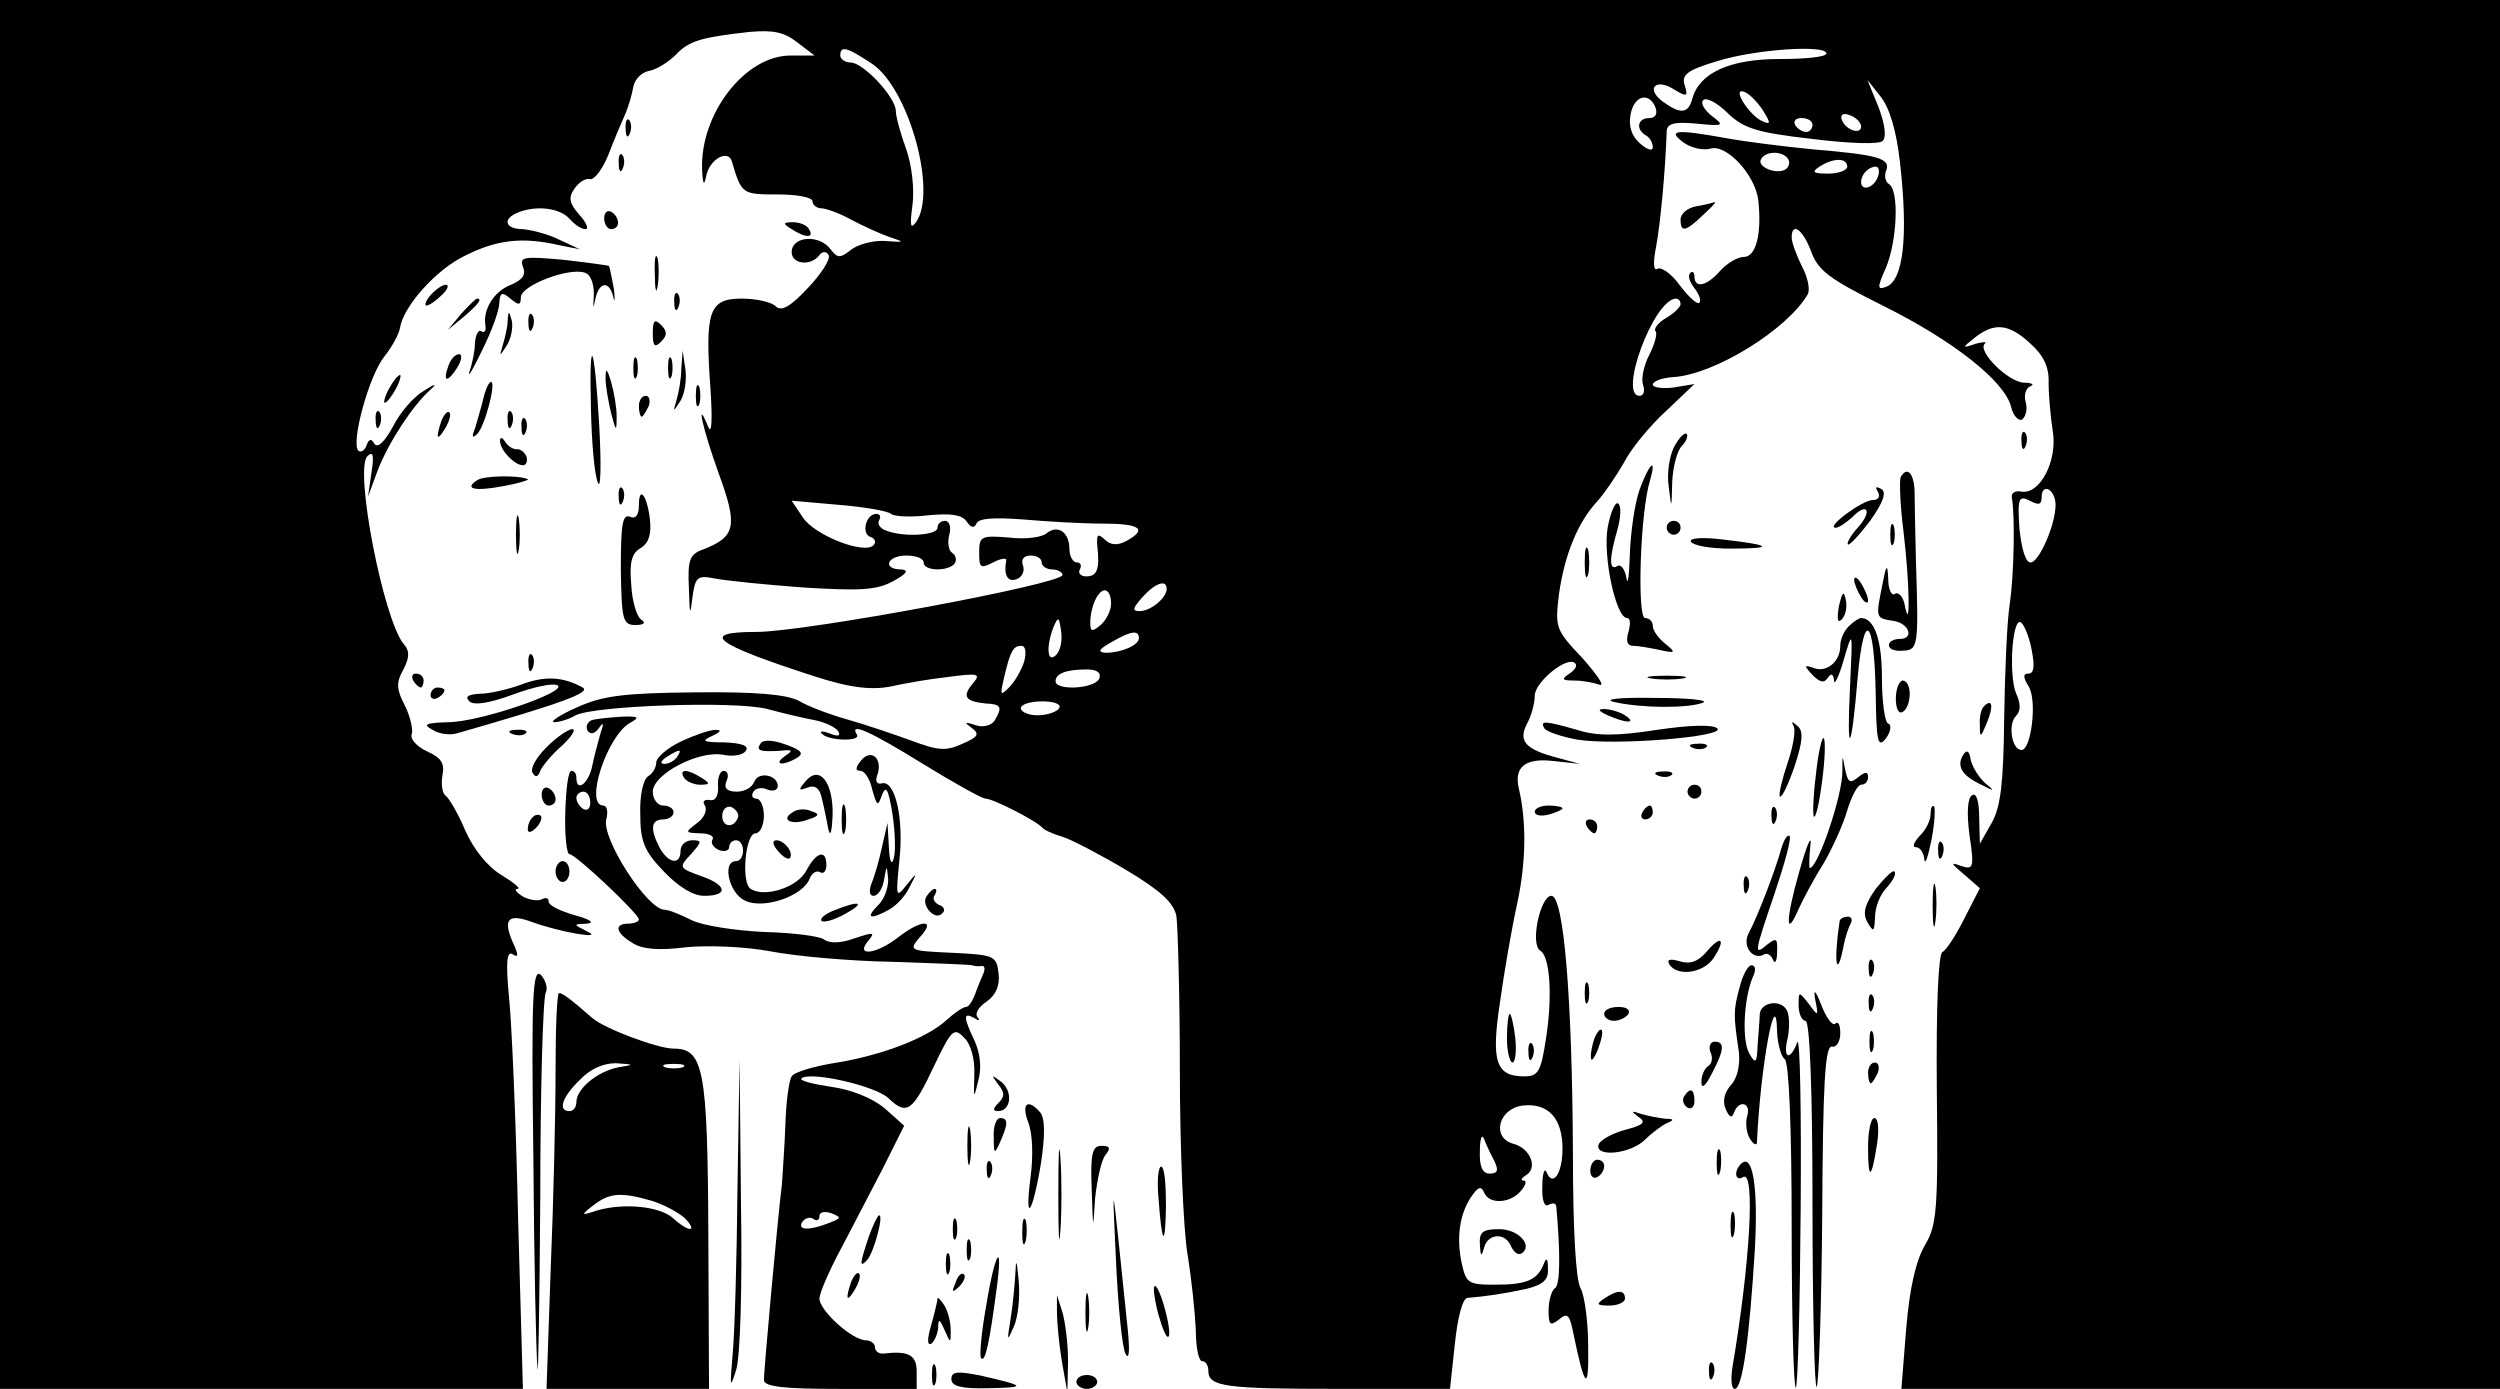 <?xml version="1.0" standalone="no"?>
<!DOCTYPE svg PUBLIC "-//W3C//DTD SVG 20010904//EN"
 "http://www.w3.org/TR/2001/REC-SVG-20010904/DTD/svg10.dtd">
<svg version="1.0" xmlns="http://www.w3.org/2000/svg"
 width="468pt" height="260pt" viewBox="0 0 468 260"
 preserveAspectRatio="xMidYMid meet">
<g transform="translate(0,260) scale(0.13,-0.13)"
fill="#000000" stroke="none">
<path d="M0 1000 l0 -1000 377 0 376 0 -7 248 c-3 136 -9 278 -13 316 -5 51
-3 67 5 62 9 -6 9 -1 0 18 -14 33 -6 41 29 28 38 -14 106 -26 78 -13 -20 10
-20 10 0 11 12 1 5 6 -17 12 -21 6 -38 14 -38 20 0 5 -4 6 -10 3 -5 -3 -18 -1
-27 4 -10 6 -13 11 -8 11 6 0 -5 9 -23 20 -20 12 -40 37 -52 64 -10 24 -23 46
-28 50 -5 3 -7 16 -5 29 4 18 -2 26 -22 35 -15 7 -25 18 -22 25 2 6 -2 25 -10
41 -12 23 -13 33 -2 52 9 18 9 27 0 37 -29 36 -71 251 -52 270 8 8 10 2 6 -23
l-5 -35 14 38 c16 41 51 94 76 116 10 9 7 9 -10 -2 -14 -8 -34 -31 -44 -51
-12 -22 -22 -32 -27 -25 -4 8 -8 7 -11 -2 -3 -8 -8 -11 -12 -8 -11 11 15 107
37 135 12 15 22 34 23 42 5 31 52 84 94 104 46 23 82 27 135 15 l30 -6 -30 14
c-16 8 -40 14 -52 15 -26 0 -30 15 -7 24 27 11 61 6 74 -9 7 -8 17 -15 23 -15
5 0 2 9 -9 21 -14 16 -16 24 -7 37 6 9 16 16 23 14 6 -1 18 15 26 35 8 21 19
47 24 58 5 11 10 29 12 40 2 11 12 21 23 23 11 2 28 13 38 23 19 20 35 25 106
33 34 3 50 0 69 -15 l25 -19 -35 0 c-65 0 -130 -84 -127 -164 1 -22 3 -25 6
-9 5 24 32 39 37 20 14 -47 15 -47 66 -47 27 0 50 -4 50 -10 0 -5 6 -10 13
-10 6 0 26 -7 42 -16 17 -9 41 -20 55 -25 24 -8 23 -8 -6 -6 -17 1 -39 -5 -49
-13 -15 -12 -19 -12 -29 1 -16 22 -56 19 -56 -4 0 -18 29 -21 41 -3 4 4 9 4
12 -1 4 -5 -10 -27 -29 -47 -26 -28 -39 -35 -47 -27 -6 6 -28 11 -49 11 -47 0
-53 -18 -45 -129 3 -44 2 -68 -3 -56 -19 46 -8 -3 15 -67 28 -76 24 -91 -22
-109 -20 -7 -23 -15 -21 -56 1 -39 2 -41 5 -14 4 30 7 33 32 28 15 -3 73 -9
128 -13 81 -5 105 -4 129 9 20 11 23 16 12 17 -28 0 -21 20 7 20 14 0 25 -4
25 -10 0 -13 37 -13 45 -1 3 5 1 12 -4 15 -5 3 -7 15 -4 26 3 11 0 20 -6 20
-6 0 -11 -4 -11 -10 0 -11 -49 -14 -74 -4 -9 3 -13 10 -10 15 3 5 1 9 -4 9
-15 0 -22 -28 -9 -33 7 -2 9 -8 5 -12 -13 -14 -85 14 -102 40 l-16 24 68 -6
c37 -3 71 -9 75 -13 5 -4 29 -5 54 -2 32 3 48 1 55 -9 6 -9 11 -10 14 -3 3 8
26 9 67 6 34 -3 86 -6 115 -6 54 0 65 -8 34 -25 -13 -7 -23 -6 -31 2 -10 9
-12 8 -11 -8 4 -35 0 -45 -16 -45 -8 0 -12 5 -9 10 3 6 1 10 -4 10 -6 0 -11 9
-11 19 0 25 -17 36 -33 23 -7 -6 -31 -9 -55 -6 -39 3 -42 2 -42 -22 0 -22 2
-23 20 -14 11 6 20 7 19 3 -4 -21 2 -32 15 -27 8 3 12 12 9 20 -3 8 1 14 11
14 9 0 16 -4 16 -10 0 -5 7 -10 15 -10 8 0 15 -4 15 -8 0 -13 -371 -82 -441
-82 -83 0 -61 -17 81 -63 55 -18 87 -22 120 -14 14 3 47 9 74 12 45 6 49 5 37
-9 -16 -19 -11 -26 18 -29 23 -1 25 -5 13 -25 -5 -7 -17 -10 -28 -6 -15 5 -16
4 -5 -4 12 -9 10 -13 -13 -23 -24 -11 -35 -10 -75 5 -25 9 -66 23 -91 30 -25
7 -57 19 -70 27 -18 9 -61 13 -150 12 -103 -1 -133 -5 -170 -22 -25 -11 -39
-21 -32 -21 7 0 21 4 31 10 28 14 230 21 276 9 22 -6 52 -13 68 -16 15 -3 30
-10 34 -16 4 -7 0 -8 -13 -3 -10 4 -15 3 -10 -1 10 -10 56 -11 50 -1 -12 19
19 5 95 -42 44 -27 85 -50 90 -50 11 0 73 -32 81 -41 3 -4 16 -10 30 -14 13
-4 55 -26 92 -48 50 -30 68 -47 72 -66 2 -14 5 -115 5 -223 0 -109 5 -228 11
-264 6 -37 11 -86 12 -110 0 -24 4 -44 9 -44 5 0 9 -6 9 -14 0 -23 24 -26 190
-26 l158 0 7 65 c4 38 11 65 18 66 25 2 53 6 85 13 24 6 32 13 31 29 0 15 -2
17 -6 7 -9 -23 -24 -30 -70 -30 -40 0 -42 2 -49 35 -7 37 -1 71 17 95 8 11 12
12 16 3 7 -18 38 -16 53 2 7 8 9 15 4 15 -5 0 -3 4 4 8 17 11 5 39 -19 45 -32
9 -21 51 14 55 36 4 57 -18 57 -62 0 -36 -14 -56 -23 -34 -3 7 -6 -2 -6 -20
-1 -20 3 -31 9 -27 6 3 10 3 11 -2 6 -66 6 -114 -2 -118 -5 -4 -9 -18 -9 -32
0 -21 2 -23 15 -13 12 10 15 7 20 -17 17 -83 23 -89 22 -23 0 36 -5 74 -11 85
-7 12 -11 87 -11 195 -1 221 -13 370 -31 370 -16 0 -31 -70 -16 -79 14 -8 18
-66 8 -128 -7 -46 -11 -53 -31 -53 -41 0 -48 21 -35 107 6 43 17 107 25 143
13 61 13 119 2 165 -7 31 10 44 51 39 l37 -4 -33 9 c-46 12 -56 24 -43 49 6
11 11 29 11 40 0 20 47 58 58 47 4 -3 0 -10 -8 -15 -12 -8 -11 -10 7 -10 12 0
28 -3 36 -6 9 -3 -3 14 -24 38 -39 41 -40 44 -34 93 8 56 27 103 55 133 10 11
27 36 38 55 10 20 37 53 61 75 l41 39 -30 -5 c-16 -2 -30 0 -30 4 0 5 13 10
30 11 60 4 164 69 193 119 4 7 0 25 -8 40 -8 16 -15 35 -15 42 0 23 16 12 28
-20 10 -28 27 -40 103 -78 101 -50 176 -109 185 -146 3 -13 11 -21 16 -18 5 4
8 15 5 25 -3 10 0 20 7 23 6 2 2 5 -10 5 -22 1 -67 45 -56 56 4 3 -2 3 -13 0
-20 -7 -20 -6 -1 9 28 22 49 20 80 -9 19 -17 27 -34 26 -57 0 -18 3 -49 6 -69
7 -42 -18 -91 -45 -87 -9 2 -15 -2 -14 -8 5 -28 3 -114 -3 -154 -4 -25 -7 -99
-8 -165 -1 -93 -5 -127 -18 -150 l-17 -30 -1 38 c0 23 -4 36 -10 32 -7 -4 -8
-26 -4 -57 7 -47 6 -51 -12 -45 -16 6 -15 4 4 -12 l23 -20 -22 -43 c-12 -24
-26 -46 -32 -49 -6 -4 -9 -82 -8 -198 2 -174 0 -195 -17 -224 -13 -22 -22 -61
-27 -119 l-7 -88 431 0 431 0 0 1000 0 1000 -1800 0 -1800 0 0 -1000z m1256
908 c53 -36 94 -185 63 -228 -8 -11 -9 -5 -5 25 3 23 -1 57 -9 80 -8 22 -15
47 -15 55 0 20 -47 70 -65 70 -8 0 -15 5 -15 10 0 15 10 12 46 -12z m1374 15
c0 -5 -30 -8 -68 -8 -71 0 -115 -20 -125 -57 -6 -22 -17 -23 -43 -4 -25 19 -9
34 17 17 18 -11 20 -10 15 6 -5 15 3 22 47 35 54 17 157 24 157 11z m106 -157
c12 -106 5 -170 -20 -179 -13 -5 -13 -1 0 28 16 39 19 111 4 120 -5 3 -7 12
-4 19 7 18 -11 23 -106 31 -41 4 -97 11 -124 16 -72 13 -86 12 -62 -6 11 -8
28 -12 39 -9 23 7 65 -38 69 -75 5 -47 -3 -81 -21 -81 -9 0 -24 -9 -34 -20
-19 -22 -37 -26 -37 -8 0 6 -3 8 -6 5 -4 -4 -1 -13 6 -22 7 -9 10 -18 7 -21
-3 -3 -15 8 -28 25 -12 17 -27 27 -32 24 -6 -4 -7 8 -2 33 6 33 13 106 15 164
0 12 10 15 43 12 39 -4 41 -3 22 11 -11 9 -17 19 -12 23 4 4 20 -4 35 -19 23
-22 42 -28 121 -37 56 -7 97 -8 102 -3 6 6 3 25 -6 49 l-16 39 19 -24 c13 -16
23 -50 28 -95z m-198 76 c12 -19 12 -22 1 -17 -19 7 -46 49 -28 43 7 -2 19
-14 27 -26z m-154 3 c3 -9 0 -15 -9 -15 -17 0 -20 -16 -5 -25 6 -3 10 -11 10
-17 0 -6 -8 -4 -19 6 -12 11 -16 25 -13 41 5 28 27 33 36 10z m296 -27 c0 -13
-23 -5 -28 10 -2 7 2 10 12 6 9 -3 16 -11 16 -16z m-70 2 c0 -5 -4 -10 -9 -10
-6 0 -13 5 -16 10 -3 6 1 10 9 10 9 0 16 -4 16 -10z m-35 -49 c3 -5 1 -12 -4
-15 -13 -8 -42 4 -35 15 7 12 31 12 39 0z m85 -11 c0 -5 -12 -10 -27 -10 -22
0 -25 2 -13 10 20 13 40 13 40 0z m44 -15 c-6 -16 -24 -21 -24 -7 0 11 11 22
21 22 5 0 6 -7 3 -15z m-284 -183 c0 -4 -9 -13 -21 -20 -12 -7 -18 -16 -15
-19 3 -3 -1 -18 -9 -34 -8 -15 -12 -35 -9 -43 3 -9 1 -16 -5 -16 -31 0 20 138
52 140 4 0 7 -3 7 -8z m540 -289 c0 -29 -24 -83 -36 -83 -7 0 -13 19 -16 49
-3 44 -1 48 15 40 13 -7 17 -6 17 6 0 9 5 13 10 10 6 -3 10 -13 10 -22z
m-1280 -121 c0 -13 -23 -32 -39 -32 -11 0 -10 4 4 20 19 21 35 26 35 12z m-80
-21 c0 -10 -7 -24 -15 -31 -12 -10 -15 -10 -15 3 0 23 11 47 21 47 5 0 9 -8 9
-19z m-79 -74 c-13 -13 -15 11 -4 40 7 16 8 15 11 -6 2 -13 -1 -28 -7 -34z
m1405 5 c4 -21 3 -32 -5 -32 -8 0 -8 -5 0 -18 13 -20 4 -92 -10 -92 -14 0 -20
37 -8 49 7 7 7 18 0 33 -11 27 -5 114 8 101 5 -5 12 -23 15 -41z m-1286 19 c0
-10 -25 -21 -48 -21 -12 1 -10 5 8 15 29 17 40 18 40 6z m-165 -33 c-4 -13
-14 -30 -22 -38 -13 -13 -13 -11 -7 15 9 38 13 45 25 45 6 0 7 -10 4 -22z
m108 -25 c-6 -15 -63 -18 -63 -4 0 11 15 17 45 17 15 0 21 -5 18 -13z m-58
-43 c-3 -5 -17 -10 -31 -10 -13 0 -24 5 -24 10 0 6 14 10 31 10 17 0 28 -4 24
-10z m627 -652 c6 -13 5 -18 -7 -18 -10 0 -15 10 -14 33 0 17 3 25 6 17 3 -8
10 -23 15 -32z"/>
<path d="M2443 1703 c-13 -2 -23 -11 -23 -19 0 -19 7 -18 32 6 12 11 20 19 17
19 -2 -1 -14 -4 -26 -6z"/>
<path d="M901 1814 c0 -11 3 -14 6 -6 3 7 2 16 -1 19 -3 4 -6 -2 -5 -13z"/>
<path d="M891 1764 c0 -11 3 -14 6 -6 3 7 2 16 -1 19 -3 4 -6 -2 -5 -13z"/>
<path d="M870 1686 c0 -9 5 -16 10 -16 6 0 10 4 10 9 0 6 -4 13 -10 16 -5 3
-10 -1 -10 -9z"/>
<path d="M1140 1670 c20 -13 33 -13 25 0 -3 6 -14 10 -23 10 -15 0 -15 -2 -2
-10z"/>
<path d="M943 1605 c0 -22 2 -30 4 -17 2 12 2 30 0 40 -3 9 -5 -1 -4 -23z"/>
<path d="M753 1616 c5 -12 -1 -19 -17 -26 -24 -9 -41 -35 -37 -59 1 -7 -1 -11
-6 -8 -4 3 -8 -5 -9 -16 0 -12 -4 -31 -8 -42 -3 -11 5 3 18 30 14 28 25 58 25
69 1 15 4 16 16 6 12 -10 15 -10 15 2 0 17 71 44 93 35 8 -3 13 -17 12 -34 -1
-17 -1 -19 2 -5 5 26 20 29 26 5 2 -10 3 -5 1 11 -3 16 -6 31 -7 33 -2 1 -32
5 -67 9 -56 5 -62 4 -57 -10z"/>
<path d="M620 1575 c-7 -8 -9 -15 -6 -15 4 0 14 7 22 15 9 8 11 15 6 15 -5 0
-15 -7 -22 -15z"/>
<path d="M971 1564 c0 -11 3 -14 6 -6 3 7 2 16 -1 19 -3 4 -6 -2 -5 -13z"/>
<path d="M664 1548 l-19 -23 23 19 c21 18 27 26 19 26 -2 0 -12 -10 -23 -22z"/>
<path d="M731 1538 c0 -9 -4 -25 -7 -35 -5 -17 -5 -17 6 0 6 10 9 25 7 35 -4
15 -5 15 -6 0z"/>
<path d="M761 1534 c0 -11 3 -14 6 -6 3 7 2 16 -1 19 -3 4 -6 -2 -5 -13z"/>
<path d="M940 1520 c0 -19 3 -21 12 -12 9 9 9 15 0 24 -9 9 -12 7 -12 -12z"/>
<path d="M646 1474 c-9 -24 -2 -26 12 -4 7 11 8 20 3 20 -5 0 -12 -7 -15 -16z"/>
<path d="M851 1410 c1 -47 5 -94 10 -105 4 -11 5 25 2 80 -7 124 -15 139 -12
25z"/>
<path d="M912 1470 c0 -14 2 -19 5 -12 2 6 2 18 0 25 -3 6 -5 1 -5 -13z"/>
<path d="M962 1470 c0 -14 2 -19 5 -12 2 6 2 18 0 25 -3 6 -5 1 -5 -13z"/>
<path d="M981 1468 c0 -14 -4 -35 -7 -45 -5 -17 -5 -17 6 0 6 10 9 30 7 45
l-4 27 -2 -27z"/>
<path d="M872 1455 c0 -11 4 -33 8 -50 7 -27 8 -27 8 -5 0 14 -4 36 -8 50 -6
20 -8 21 -8 5z"/>
<path d="M560 1440 c-6 -11 -8 -20 -6 -20 3 0 10 9 16 20 6 11 8 20 6 20 -3 0
-10 -9 -16 -20z"/>
<path d="M696 1426 c-3 -13 -9 -32 -12 -43 -5 -12 -4 -15 3 -8 11 10 28 75 20
75 -3 0 -8 -11 -11 -24z"/>
<path d="M1002 1430 c0 -14 2 -19 5 -12 2 6 2 18 0 25 -3 6 -5 1 -5 -13z"/>
<path d="M920 1415 c0 -8 2 -15 4 -15 2 0 6 7 10 15 3 8 1 15 -4 15 -6 0 -10
-7 -10 -15z"/>
<path d="M541 1394 c0 -11 3 -14 6 -6 3 7 2 16 -1 19 -3 4 -6 -2 -5 -13z"/>
<path d="M636 1395 c-9 -26 -7 -32 5 -12 6 10 9 21 6 23 -2 3 -7 -2 -11 -11z"/>
<path d="M731 1394 c0 -11 3 -14 6 -6 3 7 2 16 -1 19 -3 4 -6 -2 -5 -13z"/>
<path d="M751 1384 c0 -11 3 -14 6 -6 3 7 2 16 -1 19 -3 4 -6 -2 -5 -13z"/>
<path d="M2411 1357 c-7 -13 -11 -39 -8 -58 4 -33 4 -33 5 7 1 22 7 45 14 52
6 6 9 14 7 17 -3 3 -11 -5 -18 -18z"/>
<path d="M2911 1364 c0 -11 3 -14 6 -6 3 7 2 16 -1 19 -3 4 -6 -2 -5 -13z"/>
<path d="M720 1365 c0 -13 21 -35 33 -35 5 0 7 6 5 13 -3 6 -9 11 -14 10 -5 0
-12 4 -16 10 -5 8 -8 8 -8 2z"/>
<path d="M2361 1295 c-7 -20 -13 -62 -14 -93 -1 -31 -3 -47 -5 -34 -2 12 -8
20 -13 17 -12 -8 -12 11 0 52 5 18 6 35 1 38 -4 3 -11 -13 -15 -35 -7 -42 12
-130 28 -130 5 0 5 -9 2 -20 -4 -13 -2 -20 7 -20 7 0 24 -3 38 -6 23 -5 24 -4
8 9 -10 8 -18 19 -18 26 0 6 -5 11 -11 11 -12 0 -7 154 7 198 10 35 -1 25 -15
-13z"/>
<path d="M688 1309 c-21 -13 -5 -17 37 -9 22 4 38 9 35 10 -13 6 -62 5 -72 -1z"/>
<path d="M2737 1313 c-2 -5 -1 -39 4 -78 9 -75 10 -149 2 -107 -2 12 -9 20
-14 17 -5 -4 -10 6 -10 22 -1 23 -3 20 -9 -12 -9 -45 -9 -45 16 -49 23 -3 31
-26 10 -26 -9 0 -16 -4 -16 -9 0 -6 9 -9 20 -8 22 1 23 5 19 127 -1 41 -2 87
-2 103 -1 26 -11 36 -20 20z"/>
<path d="M891 1284 c0 -11 3 -14 6 -6 3 7 2 16 -1 19 -3 4 -6 -2 -5 -13z"/>
<path d="M2704 1292 c4 -7 1 -12 -7 -12 -15 0 -68 -39 -54 -40 5 0 15 7 24 15
22 23 30 9 8 -15 -10 -11 -16 -22 -14 -24 2 -2 16 13 32 34 19 27 24 41 16 46
-8 4 -9 3 -5 -4z"/>
<path d="M920 1272 c0 -14 -5 -20 -13 -16 -11 4 -13 -13 -13 -76 1 -73 3 -80
21 -80 12 0 16 3 8 8 -6 4 -13 27 -14 50 -3 33 1 46 14 53 11 7 15 19 13 40
-4 36 -16 51 -16 21z"/>
<path d="M743 1230 c0 -25 2 -35 4 -22 2 12 2 32 0 45 -2 12 -4 2 -4 -23z"/>
<path d="M2400 1240 c0 -5 5 -10 10 -10 6 0 10 5 10 10 0 6 -4 10 -10 10 -5 0
-10 -4 -10 -10z"/>
<path d="M2722 1230 c0 -14 2 -19 5 -12 2 6 2 18 0 25 -3 6 -5 1 -5 -13z"/>
<path d="M2435 1220 c4 -6 29 -10 57 -10 64 0 60 5 -10 13 -32 4 -50 2 -47 -3z"/>
<path d="M2282 1190 c0 -19 2 -27 5 -17 2 9 2 25 0 35 -3 9 -5 1 -5 -18z"/>
<path d="M2670 1165 c0 -5 5 -17 10 -25 5 -8 10 -10 10 -5 0 6 -5 17 -10 25
-5 8 -10 11 -10 5z"/>
<path d="M2648 1127 c-3 -19 -2 -25 4 -19 6 6 8 18 6 28 -3 14 -5 12 -10 -9z"/>
<path d="M2662 1098 c-7 -7 -12 -19 -12 -28 0 -23 -20 -39 -38 -32 -14 5 -15
4 -2 -10 11 -11 17 -12 22 -4 5 7 8 6 9 -4 0 -8 7 5 14 30 13 44 13 44 9 -40
-5 -103 2 -95 11 14 9 100 24 87 26 -22 1 -71 3 -80 15 -65 7 10 8 20 3 21 -5
2 -9 32 -9 66 0 55 -11 86 -30 86 -3 0 -11 -5 -18 -12z"/>
<path d="M761 1044 c0 -11 3 -14 6 -6 3 7 2 16 -1 19 -3 4 -6 -2 -5 -13z"/>
<path d="M595 1020 c3 -5 8 -10 11 -10 2 0 4 5 4 10 0 6 -5 10 -11 10 -5 0 -7
-4 -4 -10z"/>
<path d="M750 1014 c-19 -7 -46 -13 -59 -13 -17 -1 -22 -4 -15 -11 6 -6 28 -3
63 10 30 11 58 17 64 13 15 -9 -113 -53 -158 -53 -32 -1 -37 -3 -22 -11 9 -6
25 -8 35 -5 150 43 194 59 181 66 -29 16 -55 17 -89 4z"/>
<path d="M2378 1023 c12 -2 32 -2 45 0 12 2 2 4 -23 4 -25 0 -35 -2 -22 -4z"/>
<path d="M2730 994 c0 -14 4 -23 10 -19 6 3 10 15 10 26 0 10 -4 19 -10 19 -5
0 -10 -12 -10 -26z"/>
<path d="M620 999 c0 -5 5 -7 10 -4 6 3 10 8 10 11 0 2 -4 4 -10 4 -5 0 -10
-5 -10 -11z"/>
<path d="M2325 989 c40 -9 106 -9 127 -1 10 4 -22 7 -70 7 -51 1 -75 -2 -57
-6z"/>
<path d="M2857 983 c-4 -3 -7 -16 -6 -27 0 -19 1 -19 10 3 10 24 8 36 -4 24z"/>
<path d="M2315 970 c27 -12 43 -12 25 0 -8 5 -22 9 -30 9 -10 0 -8 -3 5 -9z"/>
<path d="M852 963 c-6 -3 -9 -9 -6 -15 4 -6 10 -5 16 3 7 10 8 8 3 -6 -3 -11
-9 -32 -12 -47 -5 -26 -23 -40 -23 -18 0 6 -3 10 -7 10 -5 0 -8 -27 -9 -60 -1
-33 2 -60 6 -60 9 0 100 -86 100 -94 0 -3 -7 -6 -15 -6 -21 0 -19 -13 6 -28
14 -9 38 -11 77 -6 32 3 85 1 122 -6 36 -7 115 -14 175 -15 61 -2 112 -4 115
-5 3 -1 9 -2 13 -1 5 1 6 -4 3 -11 -3 -7 -9 -21 -12 -30 -4 -10 -9 -18 -13
-18 -4 0 -16 -8 -27 -18 -29 -27 -93 -51 -158 -62 -33 -5 -63 -14 -66 -20 -4
-6 -8 -37 -9 -68 -1 -31 -4 -70 -5 -87 -6 -47 -26 -269 -26 -282 0 -10 29 -13
110 -13 l110 0 0 25 c0 24 -12 30 -47 26 -7 -1 -13 3 -13 9 0 5 -6 10 -13 10
-20 0 -67 43 -67 60 0 8 14 40 30 70 16 30 43 83 61 117 l31 62 -28 25 c-18
15 -48 27 -77 31 -27 4 -46 9 -43 12 11 11 105 -10 125 -28 27 -26 35 -20 67
48 24 50 28 54 42 39 10 -9 16 -31 15 -53 -1 -36 -1 -37 6 -8 5 19 2 40 -6 57
-16 34 -16 41 0 32 6 -4 9 -4 5 1 -5 5 1 15 13 23 13 9 19 23 17 40 -3 26 -6
27 -67 30 -62 3 -63 3 -46 23 24 26 1 25 -32 -1 -31 -24 -62 -28 -43 -5 11 13
8 13 -19 4 -19 -7 -36 -8 -44 -2 -6 5 -46 10 -87 11 -41 2 -88 9 -104 17 -16
8 -33 15 -39 15 -25 0 -91 103 -84 130 3 11 1 20 -4 20 -28 0 5 100 38 119 15
8 13 10 -12 9 -16 -1 -36 -3 -43 -5z m-2 -119 c0 -8 -4 -12 -10 -9 -5 3 -10
10 -10 16 0 5 5 9 10 9 6 0 10 -7 10 -16z m344 -605 c-28 -11 -46 -11 -39 1 4
6 11 8 16 5 5 -4 9 -2 9 4 0 6 8 7 17 4 15 -6 15 -7 -3 -14z"/>
<path d="M2224 951 c4 -5 25 -12 47 -16 54 -9 214 4 202 16 -6 6 -40 5 -87 -2
-58 -9 -87 -9 -115 0 -46 13 -54 14 -47 2z"/>
<path d="M2583 954 c3 -6 -1 -30 -9 -53 -8 -24 -13 -45 -11 -48 3 -2 12 17 21
43 12 36 13 51 5 58 -9 8 -10 8 -6 0z"/>
<path d="M738 943 c7 -3 16 -2 19 1 4 3 -2 6 -13 5 -11 0 -14 -3 -6 -6z"/>
<path d="M787 924 c-15 -15 -24 -31 -20 -37 4 -7 8 -6 11 3 3 7 17 24 31 36
14 13 21 24 15 24 -6 0 -23 -12 -37 -26z"/>
<path d="M980 932 c-19 -9 -35 -23 -35 -30 0 -7 -5 -16 -12 -20 -7 -5 -12 -28
-11 -55 0 -39 6 -53 34 -82 21 -22 42 -35 58 -35 36 0 33 16 -6 29 -30 11 -31
12 -13 31 16 18 16 20 2 20 -10 0 -17 -7 -17 -15 0 -21 -17 -19 -30 4 -14 27
-13 41 5 41 8 0 15 5 15 10 0 6 -7 10 -15 10 -8 0 -15 9 -15 20 0 25 66 60
102 53 14 -3 29 0 32 6 5 7 -6 11 -31 12 -30 0 -34 2 -18 9 13 6 15 9 5 9 -8
0 -31 -8 -50 -17z m-5 -22 c-3 -5 -12 -10 -18 -10 -7 0 -6 4 3 10 19 12 23 12
15 0z"/>
<path d="M1095 929 c-7 -10 0 -12 30 -10 17 2 17 0 5 -8 -18 -13 -1 -14 18 -2
10 6 6 11 -17 19 -19 7 -33 7 -36 1z"/>
<path d="M2615 885 c-4 -31 -5 -58 -3 -61 3 -2 8 21 12 52 4 31 5 59 2 61 -2
3 -8 -21 -11 -52z"/>
<path d="M2438 923 c7 -3 16 -2 19 1 4 3 -2 6 -13 5 -11 0 -14 -3 -6 -6z"/>
<path d="M1240 905 c-8 -10 -9 -15 -1 -15 6 0 14 -12 17 -27 7 -24 8 -25 14
-8 6 15 9 9 15 -26 4 -26 5 -55 2 -65 -3 -11 -6 -5 -7 16 l-2 35 -8 -35 c-4
-19 -11 -43 -15 -52 -4 -11 -3 -18 3 -18 6 0 13 10 15 23 4 22 4 22 6 0 0 -12
-6 -29 -15 -37 -18 -18 -11 -21 16 -6 11 6 24 20 30 33 11 21 11 22 -5 2 -15
-19 -15 -16 -10 35 7 61 -6 117 -25 112 -7 -2 -10 3 -7 11 9 24 -8 40 -23 22z"/>
<path d="M2653 890 c1 -33 -35 -140 -47 -140 -1 0 -1 15 1 33 2 17 -5 1 -16
-38 -20 -70 -20 -98 -1 -54 6 13 21 42 35 64 13 22 29 57 35 78 6 20 15 37 20
37 6 0 10 5 10 11 0 8 -4 8 -14 0 -12 -10 -15 -8 -19 11 -4 22 -4 22 -4 -2z"/>
<path d="M2827 913 c-10 -16 -2 -30 26 -43 19 -10 20 -9 6 2 -9 8 -18 22 -21
33 -2 14 -6 16 -11 8z"/>
<path d="M985 880 c3 -5 14 -10 23 -10 15 0 15 2 2 10 -20 13 -33 13 -25 0z"/>
<path d="M1034 868 c1 -14 -4 -22 -12 -20 -8 1 -11 -2 -7 -8 4 -6 -1 -18 -11
-25 -18 -14 -18 -14 4 -15 13 0 21 -4 18 -9 -3 -5 1 -11 9 -15 8 -3 15 -1 15
4 0 6 5 10 10 10 6 0 10 -7 10 -15 0 -8 -4 -15 -10 -15 -21 0 -10 -47 13 -57
27 -13 84 7 93 32 3 8 10 12 15 9 5 -3 9 2 9 10 0 24 -15 19 -29 -8 -13 -24
-60 -39 -80 -26 -14 8 -8 80 7 80 6 0 12 11 12 25 0 14 -5 25 -11 25 -5 0 -8
4 -4 10 3 5 12 7 20 3 8 -3 15 -1 15 5 0 16 -28 22 -34 6 -3 -8 -14 -14 -25
-14 -14 0 -19 5 -15 15 4 8 2 15 -4 15 -5 0 -9 -10 -8 -22z m29 -44 c-5 -17
-23 -16 -23 1 0 9 6 15 13 13 6 -3 11 -9 10 -14z"/>
<path d="M1160 875 c-11 -13 -10 -14 3 -9 11 4 18 -1 21 -18 3 -12 7 -32 9
-43 3 -11 5 -1 6 21 1 48 -19 73 -39 49z"/>
<path d="M2388 883 c7 -3 16 -2 19 1 4 3 -2 6 -13 5 -11 0 -14 -3 -6 -6z"/>
<path d="M780 856 c0 -9 5 -16 10 -16 6 0 10 4 10 9 0 6 -4 13 -10 16 -5 3
-10 -1 -10 -9z"/>
<path d="M2430 860 c0 -5 5 -10 10 -10 6 0 10 5 10 10 0 6 -4 10 -10 10 -5 0
-10 -4 -10 -10z"/>
<path d="M1212 820 c0 -19 2 -27 5 -17 2 9 2 25 0 35 -3 9 -5 1 -5 -18z"/>
<path d="M1141 830 c-18 -11 0 -19 23 -10 16 5 17 8 4 12 -8 4 -21 3 -27 -2z"/>
<path d="M2210 831 c0 -5 9 -7 20 -4 11 3 20 7 20 9 0 2 -9 4 -20 4 -11 0 -20
-4 -20 -9z"/>
<path d="M2365 830 c-3 -5 -1 -10 4 -10 6 0 11 5 11 10 0 6 -2 10 -4 10 -3 0
-8 -4 -11 -10z"/>
<path d="M2551 824 c0 -11 3 -14 6 -6 3 7 2 16 -1 19 -3 4 -6 -2 -5 -13z"/>
<path d="M2780 827 c0 -8 -7 -23 -16 -31 -8 -9 -11 -16 -5 -16 6 0 11 -8 12
-17 1 -10 5 2 10 26 5 25 6 47 4 50 -3 2 -5 -3 -5 -12z"/>
<path d="M767 823 c-4 -3 -7 -11 -7 -17 0 -6 5 -5 12 2 6 6 9 14 7 17 -3 3 -9
2 -12 -2z"/>
<path d="M2285 810 c3 -5 8 -10 11 -10 2 0 4 5 4 10 0 6 -5 10 -11 10 -5 0 -7
-4 -4 -10z"/>
<path d="M2565 778 c-8 -30 -34 -98 -47 -122 -10 -19 7 -40 23 -30 4 2 10 -2
12 -8 3 -7 6 -2 6 11 1 20 -1 21 -14 11 -20 -17 -19 -13 11 75 14 42 24 78 21
81 -3 3 -8 -5 -12 -18z"/>
<path d="M1120 775 c7 -9 15 -13 17 -11 7 7 -7 26 -19 26 -6 0 -6 -6 2 -15z"/>
<path d="M2791 774 c0 -11 3 -14 6 -6 3 7 2 16 -1 19 -3 4 -6 -2 -5 -13z"/>
<path d="M800 745 c0 -8 5 -15 10 -15 6 0 10 7 10 15 0 8 -4 15 -10 15 -5 0
-10 -7 -10 -15z"/>
<path d="M2701 720 c-16 -23 -19 -35 -12 -48 9 -15 10 -14 11 7 0 14 7 33 17
43 9 10 14 20 11 23 -2 3 -14 -9 -27 -25z"/>
<path d="M2511 724 c0 -11 3 -14 6 -6 3 7 2 16 -1 19 -3 4 -6 -2 -5 -13z"/>
<path d="M2783 695 c0 -27 2 -38 4 -22 2 15 2 37 0 50 -2 12 -4 0 -4 -28z"/>
<path d="M1334 709 c-8 -13 13 -36 23 -24 5 4 2 10 -5 12 -6 3 -10 9 -6 14 3
5 3 9 0 9 -3 0 -8 -5 -12 -11z"/>
<path d="M1201 689 c-13 -5 -21 -12 -18 -15 3 -3 18 1 34 10 31 17 21 20 -16
5z"/>
<path d="M2649 673 c-9 -59 -4 -86 6 -34 2 11 7 26 10 31 3 6 1 10 -4 10 -6 0
-12 -3 -12 -7z"/>
<path d="M2457 629 c-12 -14 -24 -18 -39 -13 -14 4 -18 2 -14 -5 12 -18 50
-12 64 10 18 28 10 33 -11 8z"/>
<path d="M2691 604 c0 -11 3 -14 6 -6 3 7 2 16 -1 19 -3 4 -6 -2 -5 -13z"/>
<path d="M768 337 c1 -150 4 -288 6 -307 1 -19 3 92 4 247 0 156 4 288 8 294
3 6 0 17 -7 25 -12 11 -14 -29 -11 -259z"/>
<path d="M2505 578 c-9 -33 -9 -39 -1 -93 2 -18 -2 -37 -11 -47 -10 -11 -13
-24 -8 -35 5 -12 9 -14 12 -5 7 19 25 14 19 -5 -3 -10 -1 -25 4 -33 5 -8 10
-10 10 -5 5 111 28 233 29 158 1 -17 6 -35 11 -38 6 -4 10 -96 10 -242 0 -130
3 -234 6 -231 3 4 6 121 7 262 1 140 -1 246 -5 235 -10 -27 -21 -24 -14 5 3
14 3 31 0 39 -7 19 -39 15 -40 -4 0 -8 -2 -27 -3 -44 -1 -26 -3 -28 -12 -12
-11 19 -8 79 5 110 5 10 4 17 -2 17 -5 0 -13 -15 -17 -32z"/>
<path d="M2282 570 c0 -14 2 -19 5 -12 2 6 2 18 0 25 -3 6 -5 1 -5 -13z"/>
<path d="M2614 560 c5 -24 4 -24 -9 -6 -15 19 -15 19 -15 -2 0 -12 5 -22 10
-22 6 0 10 -96 10 -267 0 -146 3 -264 6 -260 3 3 7 115 8 249 1 188 4 242 14
241 6 -2 12 7 12 19 0 12 -3 18 -7 14 -4 -4 -13 8 -20 26 -9 23 -12 25 -9 8z"/>
<path d="M800 458 c0 -62 -3 -191 -7 -285 l-6 -173 117 0 117 0 -1 224 c-1
237 -7 266 -50 266 -23 0 -100 29 -117 44 -32 28 -43 36 -48 36 -3 0 -5 -51
-5 -112z m90 5 c-30 -6 -60 -31 -60 -50 0 -7 -4 -13 -10 -13 -17 0 -11 20 15
45 15 16 34 24 52 24 27 -2 27 -2 3 -6z m93 0 c-7 -2 -19 -2 -25 0 -7 3 -2 5
12 5 14 0 19 -2 13 -5z m-45 -192 c17 -5 39 -17 48 -25 20 -21 6 -21 -17 0
-19 17 -71 22 -109 11 -24 -8 -24 -7 -6 7 23 18 39 20 84 7z"/>
<path d="M2691 554 c0 -11 3 -14 6 -6 3 7 2 16 -1 19 -3 4 -6 -2 -5 -13z"/>
<path d="M2310 540 c0 -5 6 -10 14 -10 8 0 18 5 21 10 3 6 -3 10 -14 10 -12 0
-21 -4 -21 -10z"/>
<path d="M2170 505 c0 -19 4 -35 8 -35 4 0 6 16 4 35 -2 19 -6 35 -8 35 -2 0
-4 -16 -4 -35z"/>
<path d="M2296 505 c-3 -9 -6 -22 -5 -28 0 -7 5 -1 10 12 5 13 8 26 5 28 -2 2
-6 -3 -10 -12z"/>
<path d="M2692 500 c0 -14 2 -19 5 -12 2 6 2 18 0 25 -3 6 -5 1 -5 -13z"/>
<path d="M2201 484 c0 -11 3 -14 6 -6 3 7 2 16 -1 19 -3 4 -6 -2 -5 -13z"/>
<path d="M2463 485 c4 -8 2 -17 -3 -20 -6 -4 -10 -14 -10 -23 0 -11 6 -6 15
12 18 34 19 46 4 46 -6 0 -9 -7 -6 -15z"/>
<path d="M1062 290 c-1 -102 -4 -210 -7 -240 -4 -48 -4 -51 5 -23 6 19 9 118
7 240 l-2 208 -3 -185z"/>
<path d="M2690 455 c0 -8 2 -15 4 -15 2 0 6 7 10 15 3 8 1 15 -4 15 -6 0 -10
-7 -10 -15z"/>
<path d="M1437 439 c10 -12 10 -18 1 -27 -8 -8 -9 -12 -1 -12 19 0 22 28 5 42
-15 11 -15 11 -5 -3z"/>
<path d="M2425 421 c-3 -5 -1 -12 5 -16 5 -3 10 1 10 9 0 18 -6 21 -15 7z"/>
<path d="M1481 383 c6 -16 7 -49 3 -78 -9 -70 3 -53 15 20 6 40 6 64 -1 73
-18 21 -28 13 -17 -15z"/>
<path d="M2359 392 c12 -8 8 -12 -19 -19 -18 -5 -35 -14 -38 -21 -6 -19 46
-14 67 7 10 10 25 21 32 24 10 4 10 6 -3 6 -9 1 -25 4 -35 7 -14 5 -15 4 -4
-4z"/>
<path d="M1393 350 c0 -25 2 -35 4 -22 2 12 2 32 0 45 -2 12 -4 2 -4 -23z"/>
<path d="M1431 363 c0 -25 1 -26 9 -8 12 27 12 35 0 35 -5 0 -10 -12 -9 -27z"/>
<path d="M2690 348 c0 -49 5 -47 13 5 3 20 2 37 -4 37 -5 0 -9 -19 -9 -42z"/>
<path d="M1524 280 c0 -58 1 -81 3 -52 2 28 2 76 0 105 -2 28 -3 5 -3 -53z"/>
<path d="M1572 288 c2 -61 2 -61 5 -13 3 27 9 55 15 62 8 10 6 13 -6 13 -13 0
-16 -11 -14 -62z"/>
<path d="M2472 325 c0 -16 2 -22 5 -12 2 9 2 23 0 30 -3 6 -5 -1 -5 -18z"/>
<path d="M1421 314 c0 -11 3 -14 6 -6 3 7 2 16 -1 19 -3 4 -6 -2 -5 -13z"/>
<path d="M2290 314 c0 -8 5 -12 10 -9 6 3 10 10 10 16 0 5 -4 9 -10 9 -5 0
-10 -7 -10 -16z"/>
<path d="M2507 324 c-11 -11 -8 -26 3 -19 18 11 10 -125 -15 -272 -3 -18 -2
-33 3 -33 11 0 21 70 29 201 5 89 -3 140 -20 123z"/>
<path d="M1668 278 c5 -71 10 -77 11 -15 0 31 -2 57 -7 57 -4 0 -6 -19 -4 -42z"/>
<path d="M1607 185 c3 -66 9 -127 14 -135 5 -9 6 5 3 35 -3 28 -9 88 -14 135
-8 75 -8 71 -3 -35z"/>
<path d="M2492 235 c0 -16 2 -22 5 -12 2 9 2 23 0 30 -3 6 -5 -1 -5 -18z"/>
<path d="M1251 219 c-13 -39 -14 -46 -2 -33 9 10 24 64 17 64 -2 0 -9 -14 -15
-31z"/>
<path d="M1372 230 c0 -14 2 -19 5 -12 2 6 2 18 0 25 -3 6 -5 1 -5 -13z"/>
<path d="M1472 225 c0 -16 2 -22 5 -12 2 9 2 23 0 30 -3 6 -5 -1 -5 -18z"/>
<path d="M2131 208 c1 -17 2 -19 6 -5 5 21 31 23 39 2 4 -8 10 -13 15 -10 17
11 -4 35 -32 35 -24 0 -29 -4 -28 -22z"/>
<path d="M1392 200 c0 -14 2 -19 5 -12 2 6 2 18 0 25 -3 6 -5 1 -5 -13z"/>
<path d="M1362 180 c0 -14 2 -19 5 -12 2 6 2 18 0 25 -3 6 -5 1 -5 -13z"/>
<path d="M1420 119 c-7 -39 -10 -73 -7 -75 6 -6 12 24 22 99 10 73 -2 56 -15
-24z"/>
<path d="M1462 164 c-1 -17 -4 -47 -7 -65 -5 -31 -5 -32 5 -9 6 13 9 42 7 65
-3 32 -4 34 -5 9z"/>
<path d="M1226 155 c-9 -26 -7 -32 5 -12 6 10 9 21 6 23 -2 3 -7 -2 -11 -11z"/>
<path d="M1376 153 c-6 -14 -5 -15 5 -6 7 7 10 15 7 18 -3 3 -9 -2 -12 -12z"/>
<path d="M1563 110 c0 -25 2 -35 4 -22 2 12 2 32 0 45 -2 12 -4 2 -4 -23z"/>
<path d="M1665 120 c4 -19 11 -39 15 -44 5 -5 5 8 0 29 -11 47 -25 61 -15 15z"/>
<path d="M2310 130 c-12 -8 -11 -10 8 -10 12 0 22 5 22 10 0 13 -11 13 -30 0z"/>
<path d="M1350 130 c0 -3 -4 -20 -9 -38 -6 -20 -6 -30 0 -27 5 4 9 14 10 23 0
14 2 13 9 -3 9 -20 9 -20 9 0 0 11 -4 27 -9 35 -5 8 -10 13 -10 10z"/>
<path d="M1522 110 c0 -14 3 -45 7 -70 l8 -45 1 45 c0 25 -4 56 -8 70 l-8 25
0 -25z"/>
<path d="M1342 20 c0 -14 2 -19 5 -12 2 6 2 18 0 25 -3 6 -5 1 -5 -13z"/>
<path d="M2461 24 c0 -11 3 -14 6 -6 3 7 2 16 -1 19 -3 4 -6 -2 -5 -13z"/>
<path d="M1370 14 c0 -10 14 -14 53 -13 56 1 55 3 -10 18 -35 7 -43 6 -43 -5z"/>
<path d="M1550 10 c0 -5 7 -10 15 -10 8 0 15 5 15 10 0 6 -7 10 -15 10 -8 0
-15 -4 -15 -10z"/>
</g>
</svg>
